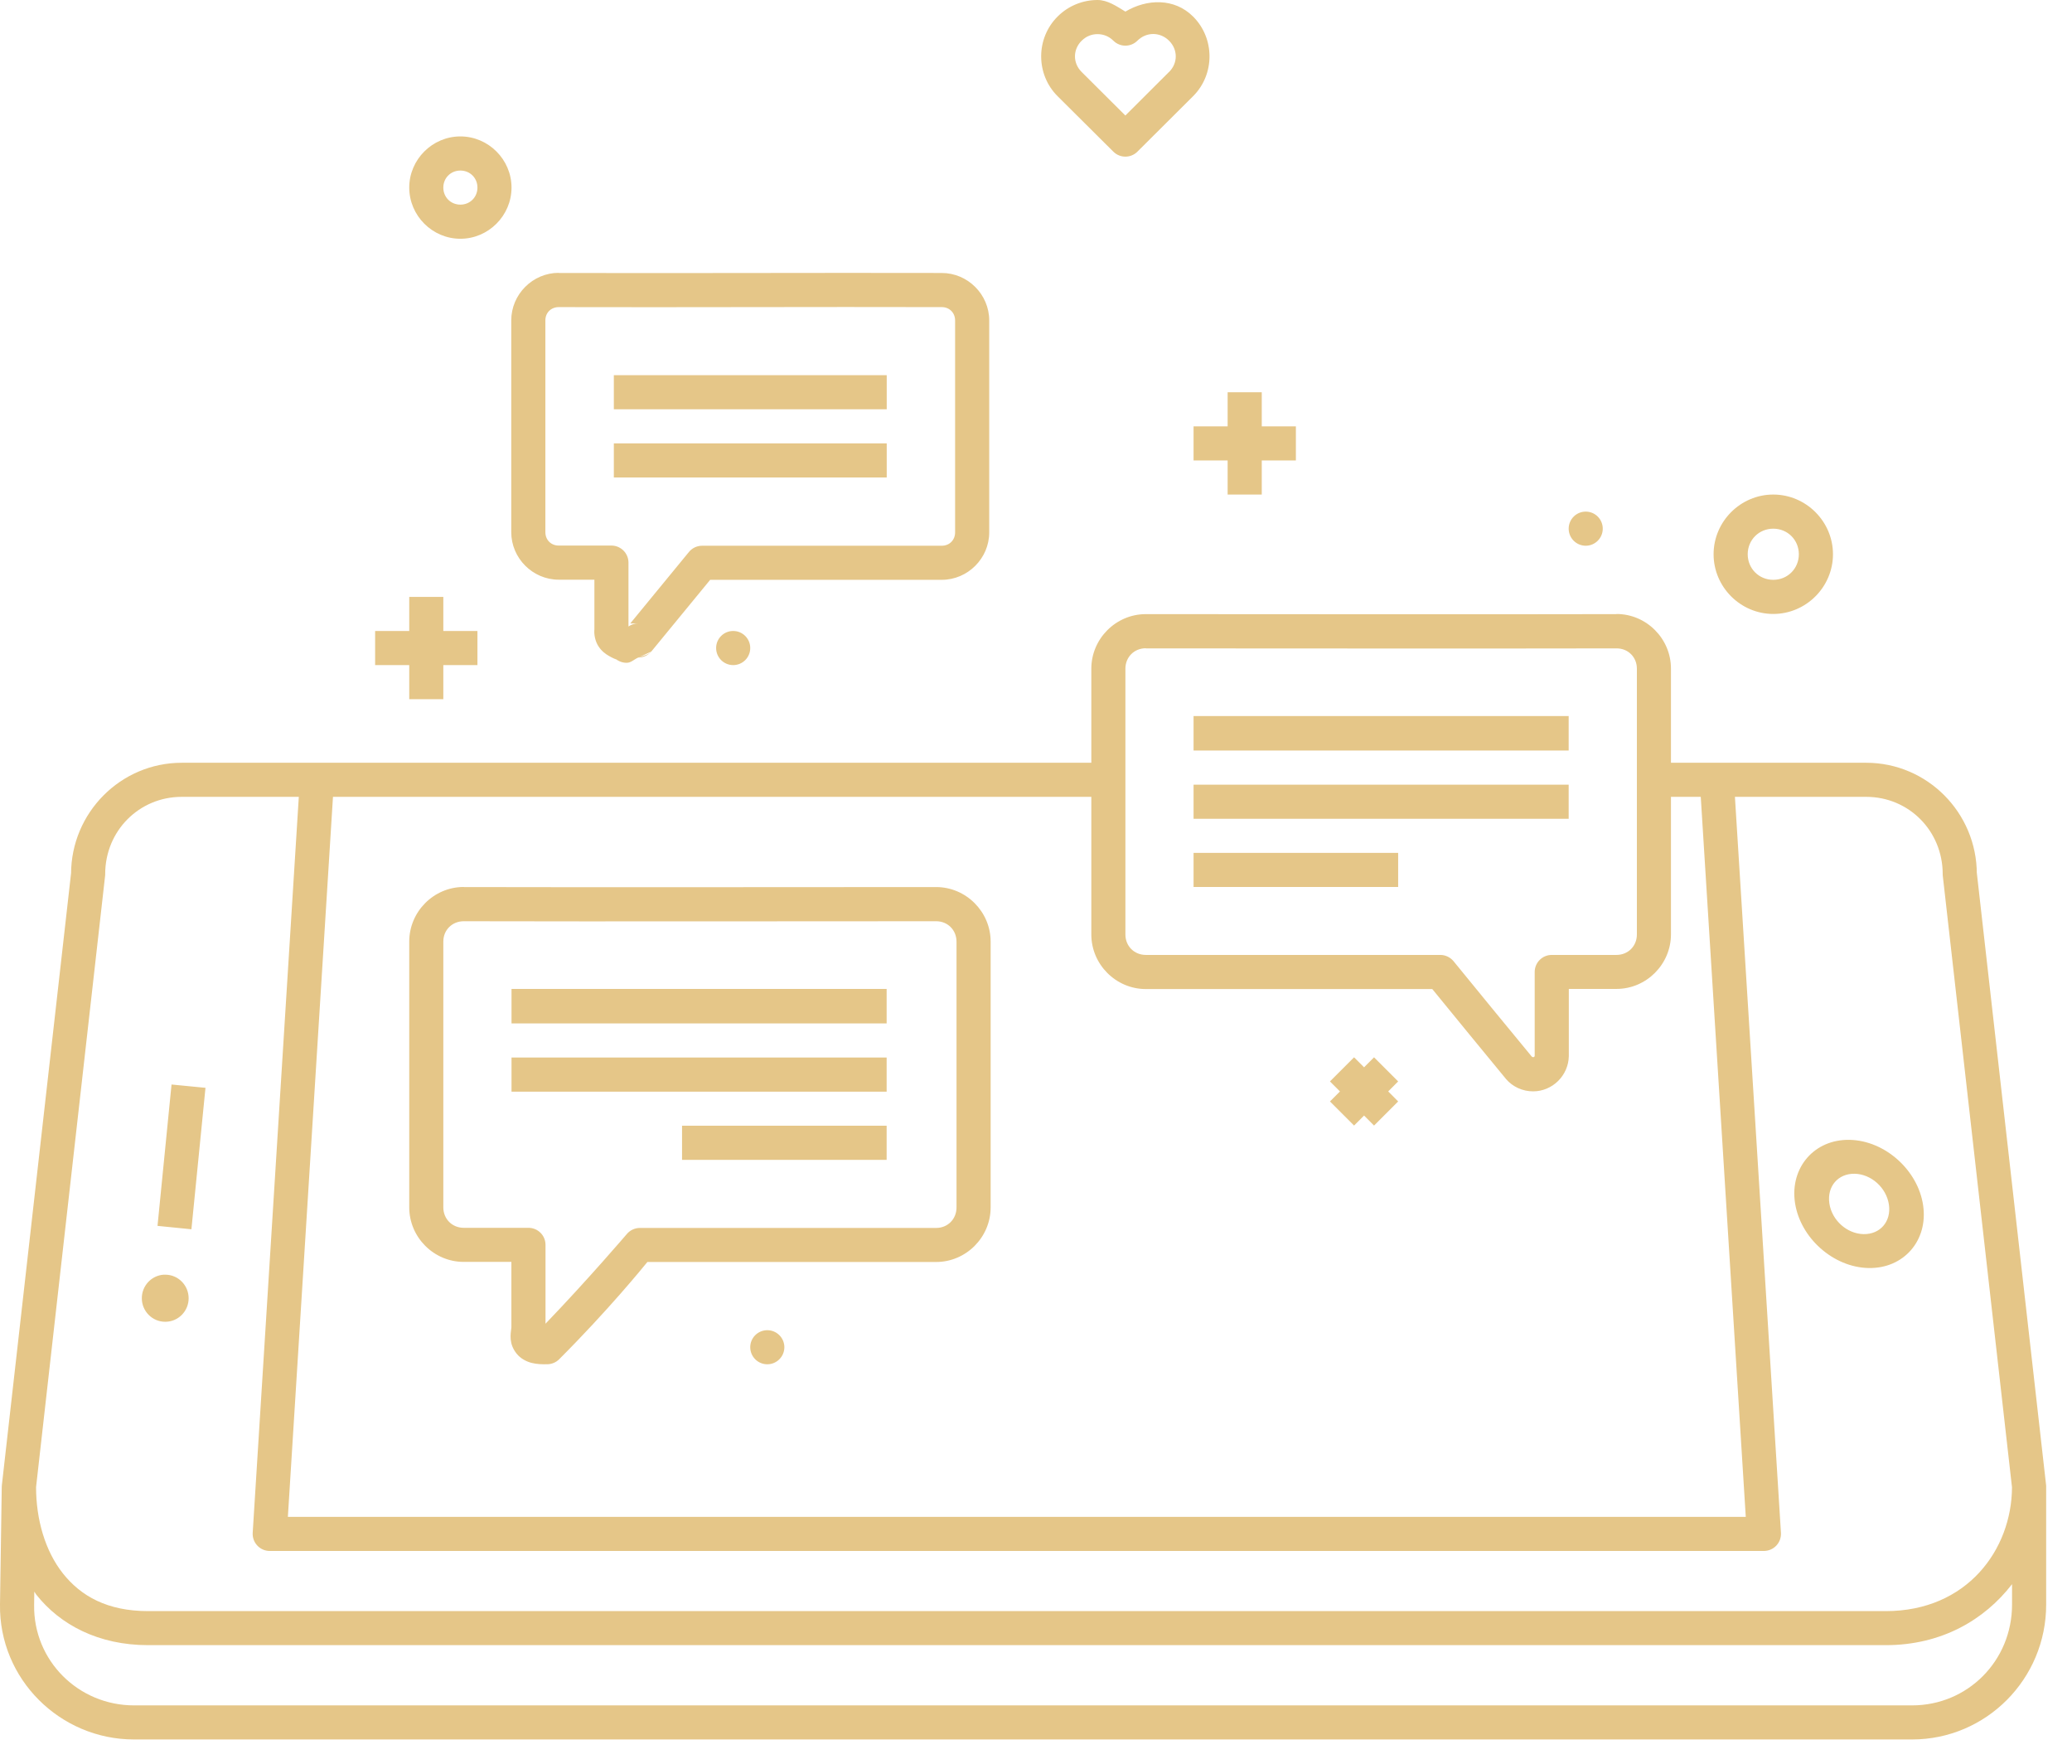 <?xml version="1.0" encoding="UTF-8"?>
<svg width="47px" height="40px" viewBox="0 0 47 40" version="1.1" xmlns="http://www.w3.org/2000/svg" xmlns:xlink="http://www.w3.org/1999/xlink">
    <!-- Generator: Sketch 49.1 (51147) - http://www.bohemiancoding.com/sketch -->
    <title>noun_chatting_697701</title>
    <desc>Created with Sketch.</desc>
    <defs></defs>
    <g id="Page-1" stroke="none" stroke-width="1" fill="none" fill-rule="evenodd">
        <g id="Exclusividade" transform="translate(-922, -276)" fill="#E5C688" fill-rule="nonzero">
            <g id="noun_chatting_697701" transform="translate(922, 276)">
                <g id="Group">
                    <path d="M24.895,0 C24.569,0 24.239,0.126 23.99,0.375 C23.493,0.87 23.493,1.687 23.99,2.182 L25.255,3.44 C25.406,3.59 25.649,3.59 25.8,3.44 L27.063,2.182 C27.56,1.687 27.56,0.87 27.063,0.375 C26.642,-0.046 26.02,-0.03 25.528,0.263 C25.326,0.141 25.124,0 24.895,0 Z M26.158,0.771 C26.287,0.771 26.417,0.822 26.518,0.923 C26.721,1.125 26.721,1.431 26.518,1.633 C26.517,1.633 26.517,1.633 26.516,1.633 L25.527,2.62 L24.536,1.633 C24.333,1.431 24.333,1.125 24.536,0.923 C24.536,0.923 24.537,0.923 24.537,0.923 C24.638,0.822 24.765,0.774 24.895,0.774 C25.026,0.774 25.154,0.822 25.255,0.923 C25.406,1.073 25.649,1.073 25.8,0.923 C25.902,0.822 26.03,0.771 26.158,0.771 Z M10.443,3.094 C9.807,3.094 9.283,3.618 9.283,4.254 C9.283,4.891 9.807,5.415 10.443,5.415 C11.079,5.415 11.603,4.891 11.603,4.254 C11.603,3.618 11.079,3.094 10.443,3.094 Z M10.443,3.868 C10.661,3.868 10.83,4.036 10.83,4.254 C10.83,4.473 10.661,4.641 10.443,4.641 C10.225,4.641 10.056,4.473 10.056,4.254 C10.056,4.036 10.225,3.868 10.443,3.868 Z M12.674,6.188 C12.084,6.188 11.597,6.675 11.597,7.265 L11.597,12.07 C11.597,12.66 12.084,13.147 12.674,13.147 L13.483,13.147 L13.483,14.3 L13.486,14.245 C13.465,14.391 13.505,14.553 13.578,14.662 C13.651,14.772 13.739,14.834 13.811,14.875 C13.882,14.917 13.943,14.942 13.978,14.957 C14.014,14.972 14.034,15.013 13.941,14.919 C14.013,14.992 14.111,15.032 14.214,15.032 C14.315,15.032 14.386,14.952 14.477,14.913 C14.477,14.913 14.478,14.913 14.478,14.913 C14.594,14.913 14.704,14.861 14.778,14.771 L16.109,13.15 L21.362,13.15 C21.952,13.15 22.439,12.664 22.439,12.074 L22.439,7.268 C22.439,6.678 21.952,6.191 21.362,6.191 C18.479,6.184 15.588,6.199 12.715,6.191 C12.702,6.191 12.688,6.191 12.674,6.191 L12.674,6.188 Z M12.671,6.965 C12.672,6.965 12.673,6.965 12.674,6.965 C15.564,6.973 18.468,6.957 21.36,6.965 C21.361,6.965 21.361,6.965 21.362,6.965 C21.537,6.965 21.665,7.094 21.665,7.268 L21.665,12.074 C21.665,12.248 21.537,12.377 21.362,12.377 L15.926,12.377 C15.81,12.377 15.7,12.429 15.627,12.519 L14.296,14.14 L14.477,14.14 C14.398,14.139 14.321,14.163 14.256,14.208 L14.256,12.76 C14.256,12.547 14.083,12.374 13.87,12.373 L12.674,12.373 C12.499,12.373 12.371,12.244 12.371,12.07 L12.371,7.265 C12.371,7.093 12.498,6.967 12.671,6.965 Z M13.924,8.509 L13.924,9.282 L20.114,9.282 L20.114,8.509 L13.924,8.509 Z M27.847,8.896 L27.847,9.282 L27.847,9.669 L27.461,9.669 L27.074,9.669 L27.074,10.443 L27.461,10.443 L27.847,10.443 L27.847,10.829 L27.847,11.216 L28.621,11.216 L28.621,10.829 L28.621,10.443 L29.008,10.443 L29.395,10.443 L29.395,9.669 L29.008,9.669 L28.621,9.669 L28.621,9.282 L28.621,8.896 L27.847,8.896 Z M13.924,10.056 L13.924,10.829 L20.114,10.829 L20.114,10.056 L13.924,10.056 Z M40.224,11.216 C39.481,11.216 38.87,11.827 38.87,12.57 C38.87,13.313 39.481,13.924 40.224,13.924 C40.967,13.924 41.578,13.313 41.578,12.57 C41.578,11.827 40.967,11.216 40.224,11.216 Z M35.97,11.603 C35.756,11.603 35.583,11.776 35.583,11.99 C35.583,12.203 35.756,12.377 35.97,12.377 C36.183,12.377 36.356,12.203 36.356,11.99 C36.356,11.776 36.183,11.603 35.97,11.603 Z M40.224,11.99 C40.549,11.99 40.804,12.245 40.804,12.57 C40.804,12.895 40.549,13.15 40.224,13.15 C39.899,13.15 39.644,12.895 39.644,12.57 C39.644,12.245 39.899,11.99 40.224,11.99 Z M9.283,13.537 L9.283,13.924 L9.283,14.31 L8.896,14.31 L8.509,14.31 L8.509,15.084 L8.896,15.084 L9.283,15.084 L9.283,15.471 L9.283,15.857 L10.056,15.857 L10.056,15.471 L10.056,15.084 L10.443,15.084 L10.83,15.084 L10.83,14.31 L10.443,14.31 L10.056,14.31 L10.056,13.924 L10.056,13.537 L9.283,13.537 Z M36.668,13.925 L36.668,13.928 C36.654,13.927 36.641,13.927 36.628,13.928 C33.089,13.936 29.536,13.928 25.991,13.928 C25.312,13.928 24.755,14.487 24.755,15.165 L24.755,17.299 L4.122,17.299 C2.737,17.299 1.612,18.433 1.612,19.823 L1.615,19.778 L0.041,33.695 L0.041,33.712 L0.04,33.712 L0.04,33.714 L0,36.386 C-0.025,38.079 1.361,39.45 3.04,39.45 L43.372,39.45 C45.052,39.45 46.414,38.079 46.414,36.392 L46.414,33.72 C46.414,33.72 46.414,33.718 46.414,33.718 L46.414,33.695 L44.839,19.778 L44.841,19.823 C44.841,18.433 43.717,17.299 42.332,17.299 L37.903,17.299 L37.903,15.162 C37.903,14.484 37.346,13.925 36.668,13.925 Z M16.631,14.31 C16.418,14.31 16.244,14.483 16.244,14.697 C16.244,14.911 16.418,15.084 16.631,15.084 C16.845,15.084 17.018,14.911 17.018,14.697 C17.018,14.483 16.845,14.31 16.631,14.31 Z M25.991,14.702 L25.991,14.705 C29.548,14.705 33.114,14.712 36.668,14.705 C36.669,14.705 36.67,14.705 36.671,14.705 C36.931,14.705 37.13,14.903 37.13,15.165 L37.13,21.194 C37.13,21.457 36.93,21.657 36.668,21.657 L35.199,21.657 C34.985,21.657 34.812,21.831 34.812,22.044 L34.812,23.942 C34.811,23.965 34.798,23.976 34.775,23.976 C34.764,23.976 34.753,23.968 34.746,23.963 C34.153,23.247 33.562,22.522 32.971,21.799 C32.897,21.71 32.787,21.657 32.671,21.657 L25.991,21.657 C25.728,21.657 25.528,21.457 25.528,21.194 L25.528,15.165 C25.528,14.902 25.728,14.702 25.991,14.702 Z M14.768,14.779 C14.697,14.861 14.582,14.87 14.483,14.912 L14.768,14.779 Z M27.074,16.24 L27.074,17.022 L35.583,17.022 L35.583,16.24 L27.074,16.24 Z M27.074,17.796 L27.074,18.569 L35.583,18.569 L35.583,17.796 L27.074,17.796 Z M4.122,18.072 L6.778,18.072 L5.732,34.764 C5.726,34.87 5.763,34.975 5.837,35.053 C5.91,35.131 6.012,35.175 6.119,35.175 L40.012,35.175 C40.119,35.174 40.221,35.13 40.294,35.052 C40.367,34.974 40.404,34.87 40.398,34.764 L39.354,18.072 L42.332,18.072 C43.299,18.072 44.067,18.845 44.067,19.823 L44.067,19.844 L45.639,33.732 C45.633,35.139 44.623,36.539 42.776,36.539 L25.43,36.539 L22.824,36.539 L3.36,36.539 C2.435,36.539 1.835,36.199 1.427,35.684 C1.02,35.17 0.819,34.455 0.818,33.727 L2.386,19.846 L2.386,19.823 C2.386,18.845 3.155,18.072 4.122,18.072 Z M7.553,18.072 L24.755,18.072 L24.755,21.194 C24.755,21.872 25.312,22.431 25.991,22.431 L32.489,22.431 C33.043,23.108 33.597,23.789 34.155,24.463 C34.157,24.465 34.158,24.468 34.16,24.47 C34.313,24.649 34.538,24.751 34.775,24.751 C35.213,24.752 35.577,24.393 35.586,23.955 C35.586,23.953 35.586,23.95 35.586,23.948 L35.586,23.939 L35.586,22.428 L36.668,22.428 C37.346,22.428 37.903,21.869 37.903,21.191 L37.903,18.072 L38.579,18.072 L39.6,34.401 L6.53,34.401 L7.553,18.072 Z M27.074,19.343 L27.074,20.116 L31.715,20.116 L31.715,19.343 L27.074,19.343 Z M10.519,20.116 C9.84,20.116 9.283,20.675 9.283,21.354 L9.283,27.382 C9.283,28.06 9.84,28.619 10.519,28.619 L11.6,28.619 L11.6,30.106 C11.579,30.268 11.542,30.477 11.717,30.698 C11.808,30.813 11.942,30.88 12.06,30.91 C12.177,30.939 12.29,30.943 12.421,30.94 C12.52,30.937 12.615,30.897 12.685,30.826 C13.79,29.721 14.579,28.751 14.685,28.621 L21.235,28.621 C21.913,28.621 22.471,28.062 22.471,27.383 L22.471,21.355 C22.471,20.677 21.913,20.118 21.235,20.118 C17.677,20.118 14.111,20.126 10.559,20.118 C10.546,20.117 10.532,20.117 10.519,20.118 L10.519,20.116 Z M10.516,20.893 C10.517,20.893 10.518,20.893 10.519,20.893 C14.086,20.901 17.665,20.893 21.235,20.893 C21.498,20.893 21.697,21.093 21.697,21.357 L21.697,27.385 C21.697,27.648 21.498,27.849 21.235,27.849 L14.515,27.849 C14.399,27.849 14.289,27.901 14.215,27.991 C14.215,27.991 13.337,29.02 12.374,30.021 L12.374,28.232 C12.374,28.019 12.201,27.846 11.987,27.846 L10.519,27.846 C10.256,27.846 10.056,27.645 10.056,27.382 L10.056,21.354 C10.056,21.092 10.255,20.895 10.516,20.893 Z M11.603,22.428 L11.603,23.21 L20.112,23.21 L20.112,22.428 L11.603,22.428 Z M30.715,23.979 L30.168,24.526 L30.395,24.753 L30.168,24.98 L30.715,25.527 L30.942,25.3 L31.168,25.527 L31.715,24.98 L31.489,24.753 L31.715,24.526 L31.168,23.979 L30.942,24.206 L30.715,23.979 Z M11.603,23.984 L11.603,24.758 L20.112,24.758 L20.112,23.984 L11.603,23.984 Z M3.891,24.596 L3.573,27.802 L4.342,27.879 L4.661,24.671 L3.891,24.596 Z M15.471,25.531 L15.471,26.305 L20.112,26.305 L20.112,25.531 L15.471,25.531 Z M41.958,25.851 C41.157,25.834 40.6,26.479 40.716,27.275 C40.833,28.07 41.581,28.741 42.383,28.758 C43.184,28.775 43.74,28.132 43.623,27.336 C43.507,26.541 42.76,25.868 41.958,25.851 Z M42.07,26.62 C42.445,26.628 42.79,26.935 42.847,27.32 C42.903,27.705 42.646,27.997 42.271,27.989 C41.897,27.981 41.552,27.676 41.496,27.291 C41.44,26.906 41.696,26.612 42.07,26.62 Z M3.711,28.909 C3.433,28.929 3.217,29.162 3.217,29.443 C3.217,29.585 3.273,29.721 3.373,29.821 C3.472,29.921 3.608,29.978 3.749,29.977 C4.042,29.977 4.279,29.738 4.279,29.443 C4.278,29.148 4.041,28.909 3.749,28.909 C3.736,28.909 3.723,28.909 3.711,28.909 Z M17.405,30.168 C17.191,30.168 17.018,30.341 17.018,30.554 C17.018,30.768 17.191,30.941 17.405,30.941 C17.618,30.941 17.792,30.768 17.792,30.554 C17.792,30.341 17.618,30.168 17.405,30.168 Z M45.64,35.928 L45.64,36.392 C45.64,37.666 44.633,38.677 43.372,38.677 L3.04,38.677 C1.779,38.677 0.755,37.664 0.774,36.397 L0.778,36.096 C0.794,36.117 0.804,36.142 0.821,36.163 C1.365,36.85 2.233,37.311 3.36,37.311 L22.824,37.311 L25.43,37.311 L42.776,37.311 C44.038,37.311 45.014,36.739 45.64,35.928 Z" id="Shape"></path>
                </g>
            </g>
        </g>
    </g>
</svg>